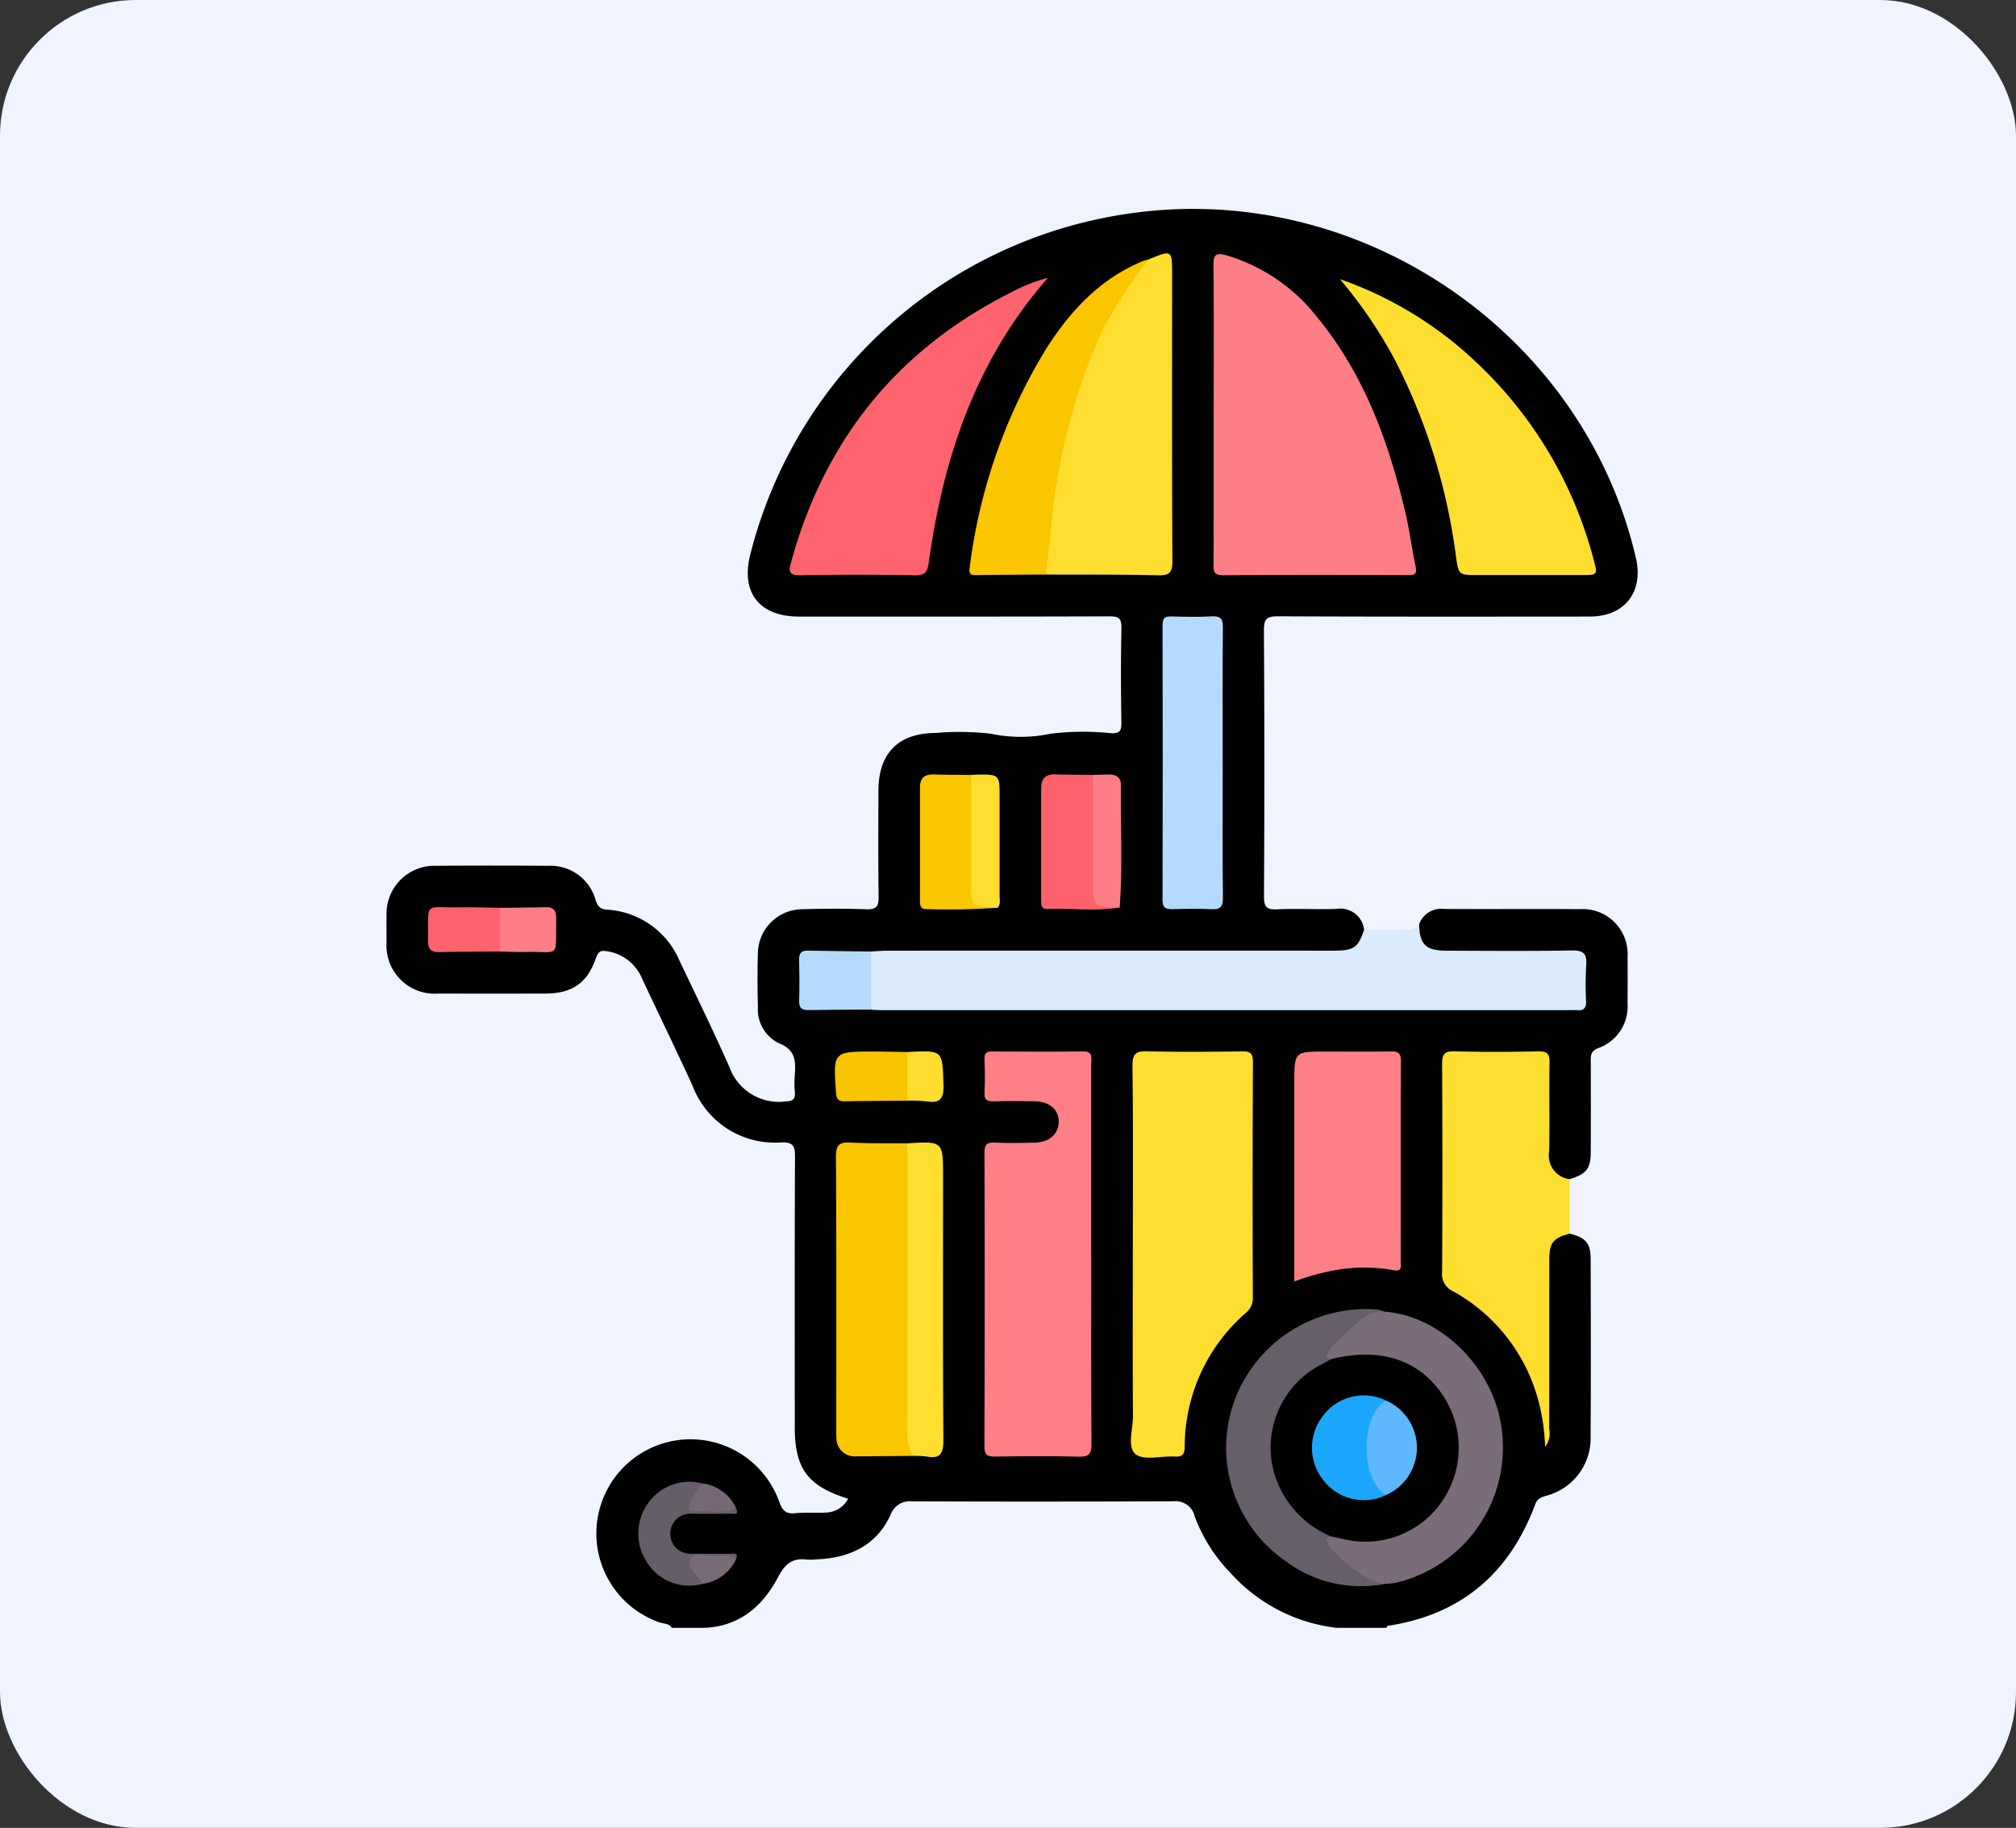 <svg xmlns="http://www.w3.org/2000/svg" xmlns:xlink="http://www.w3.org/1999/xlink" width="193" height="175" viewBox="0 0 193 175">
  <rect x="0" y="0" width="193" height="175" fill="#333333" stroke="none"/>
  <defs>
    <clipPath id="clip-path">
      <rect id="Rectángulo_338702" data-name="Rectángulo 338702" width="119.78" height="135.852" fill="none"/>
    </clipPath>
  </defs>
  <g id="Grupo_983308" data-name="Grupo 983308" transform="translate(746 7515)">
    <g id="Grupo_983018" data-name="Grupo 983018" transform="translate(-746 -7515.13)">
      <rect id="Rectángulo_338462" data-name="Rectángulo 338462" width="193" height="175" rx="13" transform="translate(0 0.13)" fill="#f0f4ff"/>
    </g>
    <g id="Grupo_983307" data-name="Grupo 983307" transform="translate(-709 -7495)">
      <g id="Grupo_983306" data-name="Grupo 983306" transform="translate(0 0)" clip-path="url(#clip-path)">
        <path id="Trazado_208179" data-name="Trazado 208179" d="M98.861,68.489a2.23,2.23,0,0,1,2.4-1.464c4.328.025,8.659-.013,12.988.018a4.3,4.3,0,0,1,4.564,4.568c.016,1.5.007,3.006,0,4.507a4.216,4.216,0,0,1-2.8,4.225c-.667.262-.726.612-.723,1.177q.021,4.308,0,8.617c0,1.766-.355,2.229-2.028,2.759-1.407.128-2.195-.593-2.253-2.2-.078-2.12-.012-4.243-.028-6.365-.028-3.679.383-3.232-3.259-3.261-1.635-.014-3.271.023-4.907-.011-1.03-.021-1.4.425-1.4,1.431q.026,9.482,0,18.965a2.323,2.323,0,0,0,1.327,2.088c4.815,3.143,7.8,7.464,8.245,11.848-.02-4.085-.047-9.619.027-15.151.023-1.68.808-2.334,2.246-2.135,1.544.378,2.018.911,2.021,2.456.015,5.652.032,11.3-.006,16.955a5.678,5.678,0,0,1-4.265,5.691c-.447.144-.819.232-1.039.823-2.451,6.584-7.079,10.564-14.1,11.623-.057.008-.1.128-.145.194H90.957a16.128,16.128,0,0,1-10.117-5.214,15.651,15.651,0,0,1-3.465-5.441,1.864,1.864,0,0,0-2.021-1.46q-12.529.054-25.057.007a1.94,1.94,0,0,0-2.034,1.284c-1.383,2.98-3.942,4.132-7.078,4.271a5.462,5.462,0,0,1-.927.02c-1.365-.179-2.092.386-2.754,1.649-1.457,2.776-3.655,4.725-7.015,4.884H27.307c-.261-.44-.762-.372-1.151-.513a9.017,9.017,0,1,1,11.436-11.578c.3.845.623,1.218,1.55,1.12.962-.1,1.943-.014,2.912-.063a2.463,2.463,0,0,0,2.141-1.328c-3.866-1.2-5.107-2.868-5.108-6.853,0-8.619-.02-17.238.023-25.858.006-1.045-.156-1.431-1.325-1.4A8.407,8.407,0,0,1,29.323,84c-1.571-3.447-3.232-6.852-4.842-10.28A4.318,4.318,0,0,0,21.1,71.071c-.538-.084-.813-.029-1.035.618-.835,2.445-2.3,3.429-4.871,3.435q-5.1.014-10.209,0A4.62,4.62,0,0,1,.008,70.177c-.008-.84-.014-1.681,0-2.52a4.583,4.583,0,0,1,4.754-4.765c3.579-.027,7.16-.02,10.739,0a4.468,4.468,0,0,1,4.5,3.22c.2.6.383.92,1.1.979a8.065,8.065,0,0,1,6.976,4.94c1.609,3.38,3.26,6.743,4.771,10.168a5.015,5.015,0,0,0,5.337,3.254c.667-.032.975-.163.908-.883a10.189,10.189,0,0,1,0-1.722c.1-1.317.036-2.354-1.534-2.974a3.594,3.594,0,0,1-2-3.488q-.074-2.518-.007-5.038a4.286,4.286,0,0,1,4.3-4.3c2.031-.059,4.067-.067,6.1.007.967.035,1.175-.307,1.162-1.2-.047-3.4-.029-6.806-.015-10.21.015-3.564,1.936-5.465,5.5-5.47a25.839,25.839,0,0,1,5.287.077,13.729,13.729,0,0,0,5.657,0,25.68,25.68,0,0,1,5.817-.055c.865.036,1.005-.247.994-1.024-.043-3.006-.059-6.013.007-9.017.021-.942-.247-1.151-1.162-1.147-9.9.034-19.8.022-29.7.021-3.8,0-5.6-2.292-4.669-5.947A43.788,43.788,0,0,1,71.73.36C93.545-2.5,114.635,12.054,119.61,33.408c.761,3.268-1.07,5.618-4.409,5.621-9.943.007-19.886.022-29.829-.025C84.287,39,84,39.231,84,40.351q.081,12.73.006,25.46c0,.983.217,1.3,1.231,1.248,1.9-.088,3.8.026,5.7-.041a2.29,2.29,0,0,1,2.655,1.99c.3,1.152-.4,1.73-1.293,2.143a5.477,5.477,0,0,1-2.333.4q-21.586.012-43.17,0c-.088,0-.176-.018-.261-.026-1.666.034-3.332,0-5,.018-1.49.02-1.62.125-1.62,1.545,0,3.521-.293,3.189,3.165,3.213,1.14.007,2.28-.021,3.422.014a11.432,11.432,0,0,1,1.457-.036h63.872c2.57,0,2.57,0,2.566-2.536,0-.266-.021-.531,0-.795.075-1.043-.448-1.4-1.434-1.39q-4.373.021-8.746,0a15.8,15.8,0,0,1-3.565-.172c-1.637-.383-2.157-1.232-1.792-2.89" transform="translate(0 0)"/>
        <path id="Trazado_208180" data-name="Trazado 208180" d="M39.714,61.121c.527-.027,1.053-.078,1.581-.078q21.281-.007,42.561,0c2.087,0,2.46-.254,3.053-2,1.345,0,2.691-.023,4.035.011a1.31,1.31,0,0,0,1.232-.529c.043,1.914.623,2.509,2.569,2.518,4.021.019,8.041.049,12.06-.02,1.139-.02,1.451.349,1.366,1.426a33.148,33.148,0,0,0-.013,3.445c.016.624-.213.909-.846.844-.174-.018-.352,0-.529,0q-33.07,0-66.138,0c-.308,0-.617-.028-.925-.042a7.952,7.952,0,0,1-.007-5.56" transform="translate(6.684 9.974)" fill="#daecfe"/>
        <path id="Trazado_208181" data-name="Trazado 208181" d="M98.551,86.366c-1.577.416-1.942.859-1.945,2.5-.009,5.389,0,10.778-.011,16.166a2.112,2.112,0,0,1-.394,1.742,19.493,19.493,0,0,0-.749-4.806A16.93,16.93,0,0,0,87.4,91.886a1.8,1.8,0,0,1-1.056-1.849q.053-9.937,0-19.877c-.006-.969.2-1.284,1.223-1.254,2.648.08,5.3.062,7.947.006.86-.018,1.133.207,1.115,1.093-.056,2.825.026,5.654-.039,8.48a2.285,2.285,0,0,0,1.964,2.666l0,5.214" transform="translate(14.716 11.745)" fill="#fedf2f"/>
        <path id="Trazado_208182" data-name="Trazado 208182" d="M67.662,18.986c0-4.725.025-9.451-.021-14.177-.011-1.032.193-1.292,1.257-.991a17.24,17.24,0,0,1,8.7,5.958c4.506,5.484,6.839,11.966,8.437,18.761.393,1.671.6,3.385.96,5.065.142.667-.023.832-.684.831-5.917-.02-11.833-.035-17.75.012-.984.007-.911-.5-.909-1.148q.012-7.156.006-14.31" transform="translate(11.529 0.631)" fill="#fe7e86"/>
        <path id="Trazado_208183" data-name="Trazado 208183" d="M61.071,88.331c0-6,.041-12.009-.034-18.012-.015-1.224.364-1.442,1.477-1.413,3,.077,6,.051,9,.009.79-.012,1.058.173,1.055,1.017q-.051,11.257-.009,22.516a1.779,1.779,0,0,1-.646,1.481,16.984,16.984,0,0,0-5.874,12.83c-.013.754-.225.991-.967.948-1.273-.075-2.927.408-3.726-.222-.849-.67-.256-2.4-.265-3.658-.033-5.165-.014-10.332-.014-15.5" transform="translate(10.379 11.745)" fill="#fedf2f"/>
        <path id="Trazado_208184" data-name="Trazado 208184" d="M59.133,88.289c0,6.052-.021,12.106.021,18.158.007.954-.18,1.3-1.218,1.271-2.648-.081-5.3-.048-7.95-.013-.74.009-1.085-.085-1.081-.978q.053-14.049.007-28.1c0-.722.162-1.017.94-.98,1.278.06,2.562.036,3.843.009,1.42-.032,2.323-.832,2.326-2.008s-.9-1.944-2.333-1.961c-1.28-.014-2.563-.032-3.843.008-.651.02-.974-.114-.933-.859.059-1.058.046-2.122,0-3.18-.023-.6.217-.741.771-.736,2.871.021,5.743.048,8.613-.011,1.062-.021.829.647.83,1.22q.009,9.079,0,18.158" transform="translate(8.336 11.746)" fill="#fe7f86"/>
        <path id="Trazado_208185" data-name="Trazado 208185" d="M63.77,4.232c2.287-.945,2.287-.945,2.287,1.428,0,9.145-.021,18.288.028,27.433.006,1.122-.3,1.39-1.388,1.365-3.576-.085-7.153-.057-10.73-.071-.516-.842-.144-1.742-.067-2.576.733-7.911,2.222-15.634,6.1-22.7A14.852,14.852,0,0,1,63.77,4.232" transform="translate(9.153 0.621)" fill="#fedf2f"/>
        <path id="Trazado_208186" data-name="Trazado 208186" d="M57.694,5.638c-6.995,8-10.02,17.324-11.413,27.317-.115.822-.342,1.18-1.286,1.163q-5.5-.1-11,0c-1.055.019-1.141-.339-.9-1.2C36.3,21.2,43.252,12.531,54.124,7.059a16.242,16.242,0,0,1,3.57-1.421" transform="translate(5.623 0.961)" fill="#fe636e"/>
        <path id="Trazado_208187" data-name="Trazado 208187" d="M77.989,5.747a36.391,36.391,0,0,1,13.485,8.378,39.593,39.593,0,0,1,10.806,18.5c.389,1.444.375,1.449-1.181,1.449q-4.967,0-9.935,0c-1.843,0-1.819,0-2.082-1.854a57.209,57.209,0,0,0-5.818-18.71,44,44,0,0,0-5.274-7.761" transform="translate(13.293 0.98)" fill="#fedf2f"/>
        <path id="Trazado_208188" data-name="Trazado 208188" d="M74.254,90.949V71.936c0-3.006,0-3.006,3-3.006,2.078,0,4.155.029,6.231-.015.733-.015.976.183.973.948-.028,6.365-.014,12.731-.022,19.1,0,.433.2,1.069-.661.9a15.766,15.766,0,0,0-4.75-.136,21.274,21.274,0,0,0-4.77,1.221" transform="translate(12.657 11.747)" fill="#fe7f86"/>
        <path id="Trazado_208189" data-name="Trazado 208189" d="M44.107,106.369c-1.808.016-3.617.041-5.425.044a1.732,1.732,0,0,1-1.873-1.793c-.03-.307-.016-.618-.016-.927,0-8.653.022-17.306-.028-25.959-.006-1.127.318-1.423,1.4-1.362,1.8.1,3.616.057,5.424.075A2.933,2.933,0,0,1,44,78.6c.012,8.076.026,16.151-.013,24.226a18.149,18.149,0,0,1,.118,3.545" transform="translate(6.267 13.016)" fill="#fac600"/>
        <path id="Trazado_208190" data-name="Trazado 208190" d="M69.235,47.418c0,4.284-.028,8.567.022,12.849.011.9-.269,1.144-1.118,1.1-1.232-.061-2.472-.036-3.707-.007-.63.014-.959-.1-.956-.86q.035-13.182,0-26.363c0-.671.249-.817.853-.8,1.279.036,2.563.069,3.839-.008.891-.055,1.092.255,1.084,1.1-.041,4.327-.019,8.655-.019,12.983" transform="translate(10.82 5.68)" fill="#b4dbfe"/>
        <path id="Trazado_208191" data-name="Trazado 208191" d="M64.8,4.146a43.181,43.181,0,0,0-4.579,7.211,57.655,57.655,0,0,0-4.18,14.216c-.515,2.89-.647,5.823-1.044,8.727-2.207.014-4.416.022-6.625.05-.523.006-.767-.041-.666-.719a52.51,52.51,0,0,1,7.391-21.058c2.3-3.585,5.15-6.621,9.2-8.291a3.948,3.948,0,0,1,.5-.137" transform="translate(8.127 0.707)" fill="#fac600"/>
        <path id="Trazado_208192" data-name="Trazado 208192" d="M82.458,90.215c4.8.321,9.448,4.377,10.885,9.5a13.309,13.309,0,0,1-9.833,16.466,8.024,8.024,0,0,1-1.052.094c-1.451.433-2.35-.488-3.343-1.293a13.914,13.914,0,0,1-2.133-2.286c-.421-.538-.488-1.056.391-1.224,1.87.273,3.707.677,5.626.094a8.765,8.765,0,0,0,6.047-10.15A8.641,8.641,0,0,0,78.962,94.77a8.331,8.331,0,0,1-1.567.25c-.519-.073-.806-.3-.629-.881.465-1.51,3.951-4.083,5.444-4a.7.7,0,0,1,.248.08" transform="translate(13.071 15.363)" fill="#7a6c78"/>
        <path id="Trazado_208193" data-name="Trazado 208193" d="M78.721,111.759c-.208.047-.509.067-.426.363.384,1.367,4.012,4.092,5.527,4.181a11.92,11.92,0,0,1-9.382-2.131,13.191,13.191,0,0,1-4.958-15.432,13.431,13.431,0,0,1,13.726-8.7,2.8,2.8,0,0,1,.613.2c-2.073-.063-3.048,1.669-4.422,2.735a6.263,6.263,0,0,0-.989,1.215c-.3.4-.061.535.31.593.055.559-.449.588-.762.767a8.7,8.7,0,0,0-4.028,11.01,9.649,9.649,0,0,0,3.91,4.368c.335.22.912.212.88.83" transform="translate(11.707 15.338)" fill="#665e68"/>
        <path id="Trazado_208194" data-name="Trazado 208194" d="M43.116,106.368a5.548,5.548,0,0,1-.533-2.552q.026-13.685.013-27.371c3.429-.21,3.429-.21,3.429,3.173,0,8.392-.03,16.785.032,25.178.009,1.295-.248,1.889-1.622,1.635a9.318,9.318,0,0,0-1.319-.063" transform="translate(7.258 13.017)" fill="#fedf2f"/>
        <path id="Trazado_208195" data-name="Trazado 208195" d="M61.07,59c-2.31.382-4.636.057-6.952.143-.578.021-.568-.431-.568-.838q0-5.357,0-10.712c0-.923.416-1.376,1.378-1.339,1.188.047,2.378.037,3.566.051a2.51,2.51,0,0,1,.4,1.879c.015,2.81,0,5.621.008,8.431,0,1.647.011,1.647,1.606,2.062A1.069,1.069,0,0,1,61.07,59" transform="translate(9.128 7.884)" fill="#fd626d"/>
        <path id="Trazado_208196" data-name="Trazado 208196" d="M51.089,59.018a64.362,64.362,0,0,1-6.837.131c-.57.022-.616-.355-.616-.79q.009-5.427,0-10.852c0-.9.426-1.273,1.307-1.247,1.189.037,2.38.035,3.569.05a2.508,2.508,0,0,1,.4,1.879c.015,2.811.044,5.623-.012,8.432-.025,1.215.153,2.1,1.628,2.075a.778.778,0,0,1,.556.322" transform="translate(7.438 7.885)" fill="#fac600"/>
        <path id="Trazado_208197" data-name="Trazado 208197" d="M40.645,60.754l.007,5.56c-1.978.014-3.956.014-5.933.052-.637.013-.989-.133-.967-.868.039-1.318.03-2.639,0-3.957-.014-.614.2-.884.833-.871,2.019.043,4.039.06,6.058.085" transform="translate(5.753 10.341)" fill="#b4dbfe"/>
        <path id="Trazado_208198" data-name="Trazado 208198" d="M29.954,106.631c.349.765-.3.535-.589.542-1.187.028-2.376,0-3.563.018A1.917,1.917,0,1,0,25.773,111c1.187.03,2.376,0,3.563.022.3.007.884-.2.617.523-.911.074-1.824,0-2.735.016-1.372.033-1.409.094-.787,1.27.176.331.5.632.3,1.071a4.8,4.8,0,0,1-5.2-1.908,5.009,5.009,0,0,1-.084-5.7,4.835,4.835,0,0,1,5.282-2.012c.2.506-.213.8-.406,1.168-.506.96-.431,1.122.626,1.17,1,.046,2-.044,3,.018" transform="translate(3.511 17.744)" fill="#655d67"/>
        <path id="Trazado_208199" data-name="Trazado 208199" d="M50.38,59.017c-2.579-.085-2.58-.085-2.579-2.7q0-5,0-10.009c.308-.015.617-.042.925-.043,1.691-.006,1.818.112,1.821,1.788q.009,4.907,0,9.813c0,.386.119.8-.169,1.149" transform="translate(8.148 7.886)" fill="#fedf2f"/>
        <path id="Trazado_208200" data-name="Trazado 208200" d="M60.351,59c-2.58-.054-2.581-.054-2.58-2.687q0-5,0-10.007c.528-.014,1.055-.035,1.581-.04.677-.006,1.122.3,1.113,1.009-.051,3.908.178,7.82-.118,11.726" transform="translate(9.847 7.886)" fill="#fe7e86"/>
        <path id="Trazado_208201" data-name="Trazado 208201" d="M43.6,73.632c-1.98.016-3.961.018-5.941.061-.609.014-.825-.166-.872-.809-.288-3.957-.3-3.96,3.645-3.955,1.056,0,2.111.028,3.167.043a5.927,5.927,0,0,1,0,4.66" transform="translate(6.252 11.749)" fill="#f9c500"/>
        <path id="Trazado_208202" data-name="Trazado 208202" d="M10.287,61.362c-1.934.016-3.867.014-5.8.059-.8.019-1.1-.31-1.09-1.094.059-3.875-.452-3.13,3.068-3.192,1.273-.022,2.548.028,3.822.044a4.843,4.843,0,0,1,0,4.183" transform="translate(0.579 9.735)" fill="#fe636d"/>
        <path id="Trazado_208203" data-name="Trazado 208203" d="M9.284,61.361V57.177c1.454-.016,2.909-.015,4.361-.057.744-.021,1.024.3,1.016,1.024-.052,4.033.453,3.177-3,3.262-.791.019-1.585-.029-2.377-.046" transform="translate(1.582 9.736)" fill="#fe7e86"/>
        <path id="Trazado_208204" data-name="Trazado 208204" d="M42.6,73.635q0-2.33,0-4.66c3.431-.184,3.36-.181,3.465,3.113.041,1.323-.3,1.829-1.633,1.612a13.793,13.793,0,0,0-1.831-.066" transform="translate(7.26 11.746)" fill="#fdde2e"/>
        <path id="Trazado_208205" data-name="Trazado 208205" d="M29.248,106.605c-1.324.679-2.734.221-4.1.288-.509.025-.444-.4-.316-.771a9.065,9.065,0,0,1,1.194-1.873,4.15,4.15,0,0,1,3.225,2.356" transform="translate(4.217 17.769)" fill="#776875"/>
        <path id="Trazado_208206" data-name="Trazado 208206" d="M26.017,112.878c-.376-.818-1.579-1.572-1.176-2.328.458-.858,1.751-.247,2.671-.321.57-.044,1.235-.259,1.731.291a4.144,4.144,0,0,1-3.226,2.357" transform="translate(4.22 18.764)" fill="#7a6b78"/>
        <path id="Trazado_208207" data-name="Trazado 208207" d="M78.1,111.122a9.494,9.494,0,0,1-5.411-5.955A8.954,8.954,0,0,1,77.3,94.595c.273-.133.531-.3.8-.447,4.759-1.177,8.535.085,10.8,3.61a9.063,9.063,0,0,1-.149,9.972,8.9,8.9,0,0,1-9.236,3.7c-.473-.1-.942-.207-1.414-.311" transform="translate(12.327 15.974)"/>
        <path id="Trazado_208208" data-name="Trazado 208208" d="M82.784,106.588a4.871,4.871,0,0,1-6.021-1.455,4.957,4.957,0,0,1,0-6.14,4.868,4.868,0,0,1,6.021-1.451,9.544,9.544,0,0,0-1.527,4.655c.02,1.7.858,2.987,1.525,4.392" transform="translate(12.903 16.545)" fill="#1ca7fe"/>
        <path id="Trazado_208209" data-name="Trazado 208209" d="M82.023,106.518c-2.484-1.46-2.474-7.606,0-9.046a4.936,4.936,0,0,1,0,9.046" transform="translate(13.664 16.614)" fill="#5fb8fd"/>
      </g>
    </g>
  </g>
</svg>
